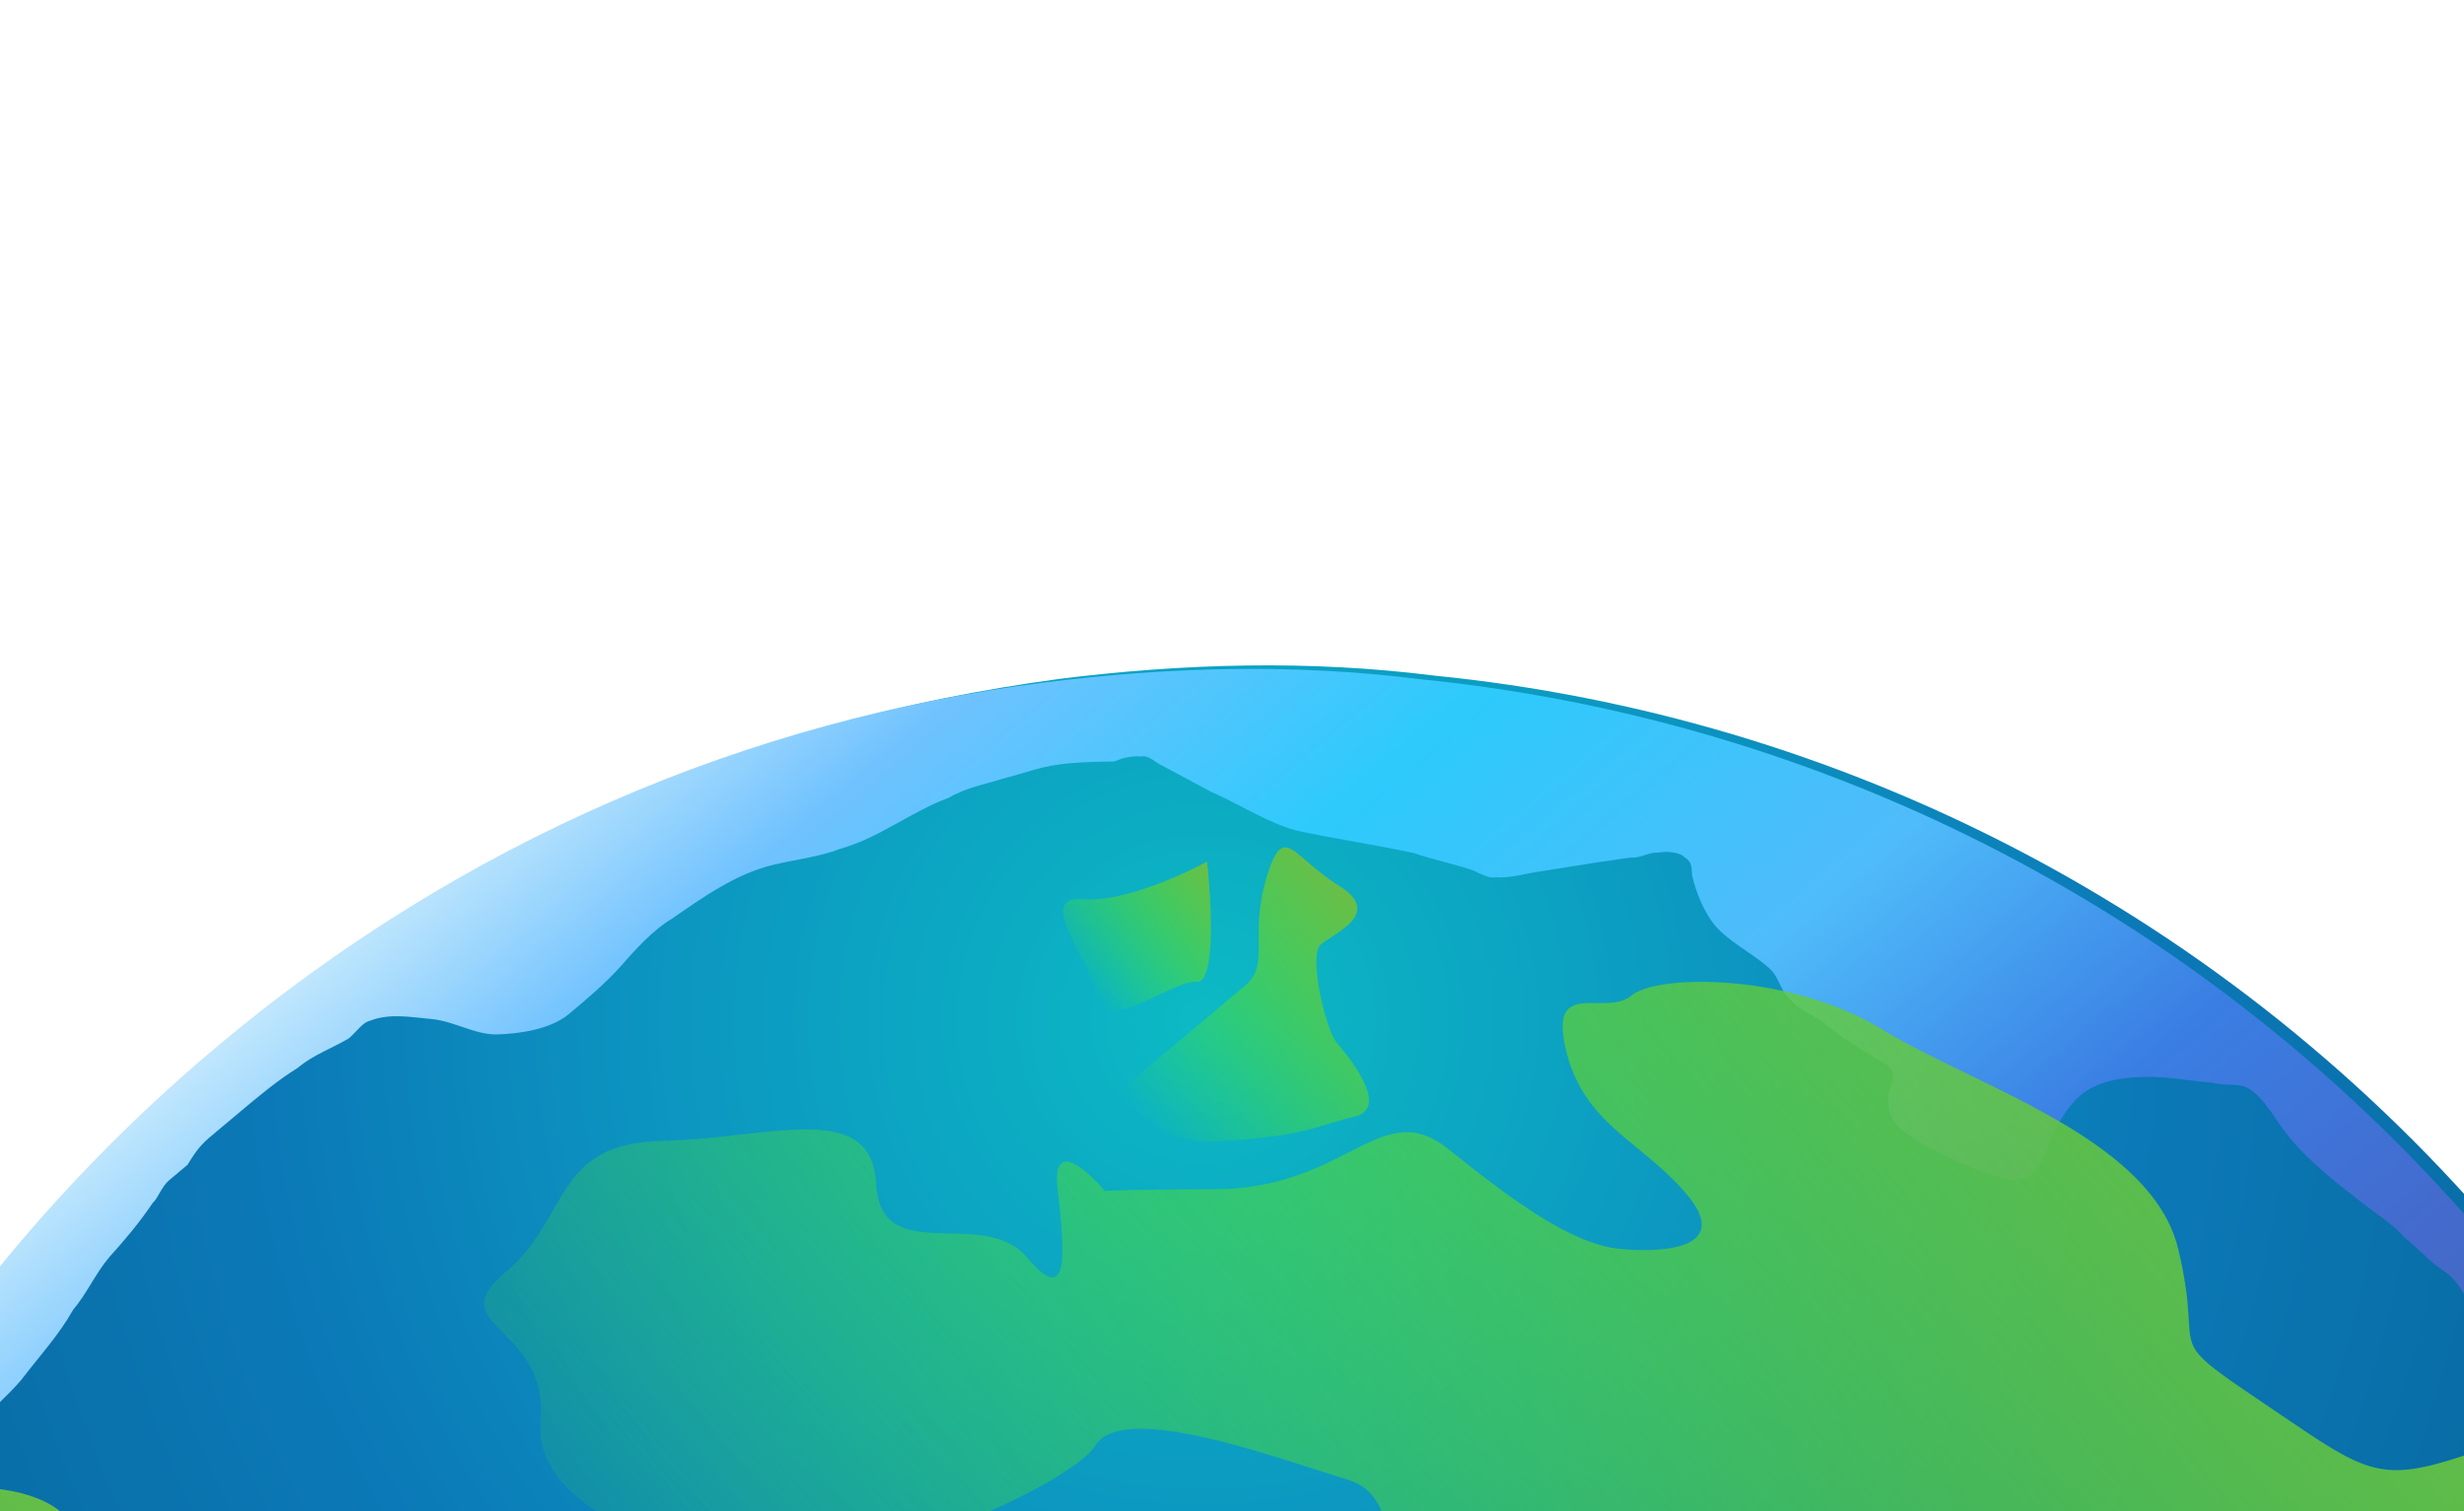 <svg width="1440" height="883" viewBox="0 0 1440 883" fill="none" xmlns="http://www.w3.org/2000/svg">
    <path fill-rule="evenodd" clip-rule="evenodd"
          d="M1346.99 2052.97C1276.72 2111.93 1201.81 2159.17 1123.8 2193.39C964.714 2264.4 791.423 2287.46 623.347 2267.09C504.314 2252.43 385.965 2213.77 279.293 2154.89C182.085 2101.09 92.217 2028.12 16.589 1937.99C6.334 1925.77 -5.202 1912.02 -13.929 1898.52C-27.784 1878.9 -42.919 1857.76 -56.774 1838.15C-156.371 1682.23 -204.713 1506.72 -203.521 1331.31C-203.487 1266.2 -196.305 1200.3 -183.506 1134.89C-173.708 1087.62 -159.574 1039.32 -142.63 991.258C-138.837 980.266 -135.045 969.274 -128.443 958.528C-128.443 958.528 -128.442 958.528 -126.915 957.246C-121.595 944.972 -117.802 933.98 -111.2 923.234C-93.957 887.94 -73.905 852.892 -52.571 819.371C-36.312 795.315 -20.052 771.259 -2.511 748.731C10.202 732.857 22.914 716.983 38.436 701.356C68.199 668.573 99.243 637.317 134.378 607.835C154.238 591.171 175.378 576.035 196.519 560.899C210.022 552.172 223.525 543.445 237.028 534.718C316.517 483.637 400.397 447.096 487.384 423.565C529.473 411.677 574.126 402.845 618.533 396.822C691.526 387.638 765.309 385.6 838.109 394.8C1073.86 418.256 1301.74 531.615 1465.82 727.151C1472.22 734.79 1478.63 742.428 1485.04 750.066C1491.45 757.704 1499.14 766.87 1504.02 775.79C1535.58 819.599 1564.08 865.973 1586.96 911.854C1600.07 939.896 1613.19 967.938 1623.5 995.734C1631.73 1014.86 1637.16 1033.73 1643.87 1054.13C1648.26 1068.67 1652.65 1083.21 1657.04 1097.75C1656.79 1100.56 1658.07 1102.09 1659.11 1106.43C1684.47 1204.9 1692.47 1307.51 1683.63 1408.65C1682.4 1422.7 1681.17 1436.75 1679.94 1450.79C1677.67 1460.5 1678.22 1470.46 1675.95 1480.17C1674.48 1497.03 1670.19 1513.64 1667.44 1528.97C1655.13 1588.76 1635.92 1646.53 1612.62 1702.52C1584.25 1767.98 1548.97 1831.42 1507.04 1890.04C1459.74 1945.35 1408.1 2001.7 1346.99 2052.97Z"
          fill="url(#paint0_radial_139_1023)"/>
    <path fill-rule="evenodd" clip-rule="evenodd"
          d="M1656.79 1100.56C1654.23 1097.5 1652.95 1095.97 1648.86 1094.2C1640.92 1087.84 1636.04 1078.92 1631.16 1070C1627.56 1062.61 1628.05 1056.99 1621.64 1049.36C1615.48 1038.91 1612.12 1028.71 1605.96 1018.26C1599.8 1007.81 1596.44 997.609 1591.81 985.879C1588.45 975.678 1584.36 973.904 1577.71 969.075C1571.05 964.247 1570.26 957.1 1566.66 949.708C1564.59 941.034 1558.18 933.396 1554.58 926.003C1542.25 905.108 1532.98 881.649 1522.18 859.472C1516.27 846.215 1507.29 835.522 1497.04 823.301C1489.35 814.135 1479.88 809.061 1472.19 799.895C1467.06 793.784 1464.75 787.92 1459.62 781.809C1456.02 774.417 1449.36 769.588 1444.24 763.478C1438.07 753.03 1435.76 747.165 1425.01 740.563C1417.07 734.207 1413.23 729.624 1405.29 723.268C1398.88 715.629 1388.14 709.027 1380.2 702.671C1365.61 691.486 1349.73 678.774 1338.2 665.025C1330.51 655.859 1323.31 641.074 1313.84 636C1308.47 632.699 1299.79 634.771 1292.89 632.752C1278.85 631.523 1266.33 629.012 1253.56 629.311C1240.8 629.609 1226.5 631.19 1215.81 640.162C1206.64 647.853 1199.8 661.409 1196 672.401C1190.68 684.675 1184.33 692.612 1170.53 688.574C1153.91 684.29 1136.27 675.668 1121.43 667.292C1110.68 660.69 1102.75 654.334 1103.73 643.096C1102.69 638.759 1106 633.386 1106.49 627.767C1105.45 623.43 1100.08 620.129 1095.99 618.356C1085.24 611.754 1074.49 605.151 1065.28 597.268C1058.62 592.439 1051.72 590.42 1046.59 584.309C1039.94 579.48 1040.67 571.052 1032.74 564.696C1023.52 556.812 1009.96 549.964 1002.27 540.798C995.864 533.16 991.228 521.431 989.156 512.756C988.12 508.419 989.893 504.328 984.52 501.027C981.956 497.972 973.528 497.235 969.191 498.271C963.572 497.779 958.989 501.624 953.37 501.133C946.224 501.923 941.886 502.959 934.74 503.749C923.256 505.576 911.773 507.402 900.289 509.228C893.142 510.018 882.941 513.372 874.513 512.635C870.176 513.671 864.802 510.37 860.711 508.596C849.719 504.804 837.199 502.293 826.207 498.5C803.977 493.725 780.22 490.23 757.99 485.455C741.379 481.17 723.978 469.74 707.613 462.646C698.148 457.572 688.684 452.497 679.219 447.423C675.128 445.649 671.283 441.066 666.946 442.102C661.327 441.611 656.989 442.647 651.125 444.965C638.359 445.263 622.785 445.316 609.773 448.424C601.099 450.496 595.234 452.814 586.56 454.886C576.358 458.24 564.875 460.066 554.427 466.23C532.496 474.219 514.164 489.601 490.951 496.063C479.222 500.699 464.929 502.279 451.918 505.387C430.232 510.568 410.619 524.422 392.533 536.995C382.085 543.158 371.146 554.94 363.262 564.159C353.851 574.66 343.157 583.632 332.464 592.605C321.77 601.578 303.14 604.195 290.375 604.493C277.609 604.792 265.582 596.662 251.534 595.433C240.296 594.45 227.777 591.939 216.048 596.575C211.71 597.611 208.409 602.984 203.826 606.829C193.379 612.993 183.177 616.346 174.011 624.037C162.036 631.483 151.342 640.456 139.121 650.71C133.011 655.837 128.428 659.683 122.318 664.81C116.207 669.938 112.906 675.311 109.605 680.684C106.55 683.248 101.967 687.093 98.912 689.657C94.329 693.502 92.309 700.403 89.254 702.967C81.125 714.995 73.24 724.213 63.829 734.714C55.945 743.933 50.625 756.206 42.741 765.425C34.366 780.262 23.427 792.045 12.241 806.636C4.357 815.855 -6.336 824.828 -14.22 834.046C-20.576 841.983 -26.932 849.92 -34.571 856.329C-46.792 866.584 -60.049 872.502 -72.27 882.756C-92.129 899.42 -105.579 923.722 -121.592 944.969C-126.421 951.623 -129.722 956.997 -134.551 963.652C-79.083 831.203 9.36 710.132 126.988 611.431C270.585 490.939 438.098 420.665 609.861 398.89C682.854 389.706 756.637 387.668 829.437 396.868C1065.19 420.324 1293.07 533.683 1457.14 729.219C1469.96 744.496 1484.06 761.3 1495.35 777.858C1576.35 871.289 1628.82 983.456 1656.79 1100.56Z"
          fill="url(#paint1_linear_139_1023)"/>
    <path
        d="M976.487 1369.43C1001.14 1411.22 1026.21 1475.23 1035.66 1502.01L1074.12 1547.83C1086.93 1563.11 1096.33 1698.4 1070.96 1745.72C1045.58 1793.04 1122.23 1806.83 1154.28 1845.02C1186.32 1883.21 979.564 1900.51 923.375 1895.59C867.185 1890.68 850.944 1995.42 842.077 2015.87C833.21 2036.33 784.659 2025 717.145 2068.64C649.631 2112.27 546.384 2159.86 480.099 2189.45C427.07 2213.12 341.352 2184.39 305.122 2167.06C291.485 2161.15 268.249 2135.53 284.401 2080.32C304.591 2011.31 368.157 1931.94 392.3 1898.67C416.443 1865.39 634.526 1799.55 534.438 1649.24C434.349 1498.94 368.595 1684.28 351.033 1399.64C333.471 1115.01 752.167 1102.1 787.9 1098.15C823.632 1094.2 832.764 1151.62 913.361 1201.13C977.838 1240.74 1012.86 1304.2 1022.32 1330.98C996.767 1326.39 951.834 1327.64 976.487 1369.43Z"
        fill="url(#paint2_linear_139_1023)"/>
    <path
        d="M-85.451 973.141C-66.448 965.722 -37.456 900.893 -25.336 869.406C-2.196 867.753 44.581 872.558 46.572 904.995C49.061 945.541 155.219 984.367 170.044 1014.56C184.869 1044.76 225.935 1106.22 212.679 1128.01C199.422 1149.79 156.244 1186.02 148.236 1214.06C141.829 1236.49 92.721 1260.64 68.968 1269.91C61.05 1273 40.832 1276.47 23.302 1265.6C1.388 1252.01 38.127 1295.79 57.28 1343.67C76.433 1391.55 -6.243 1418.29 -26.588 1456.68C-46.933 1495.07 -44.716 1610.45 -46.556 1633.31C-48.395 1656.17 -77.397 1659.19 -81.725 1641.51C-86.054 1623.82 -90.488 1393.05 -130.634 1320.15C-162.752 1261.83 -142.679 1088.67 -128.629 1009.37C-122.154 1000.39 -104.453 980.559 -85.451 973.141Z"
        fill="url(#paint3_linear_139_1023)"/>
    <path
        d="M658.656 633.891L689.208 608.254L727.399 576.209C742.674 563.391 729.857 548.114 739.953 513.61C750.049 479.107 755.229 500.792 782.095 517.297C808.96 533.803 779.637 545.392 771.999 551.801C764.361 558.21 774.721 601.581 781.13 609.219C787.539 616.857 813.176 647.41 791.49 652.59C769.805 657.77 762.167 664.179 712.387 666.902C672.563 669.079 659.973 645.802 658.656 633.891Z"
        fill="url(#paint4_linear_139_1023)"/>
    <path
        d="M699.303 573.741C710.541 574.724 708.082 527.326 705.448 503.505C690.581 511.641 655.229 527.421 632.754 525.454C604.659 522.996 636.705 561.187 641.885 582.872C647.065 604.558 685.256 572.512 699.303 573.741Z"
        fill="url(#paint5_linear_139_1023)"/>
    <path fill-rule="evenodd" clip-rule="evenodd"
          d="M1142.87 1490.14C1118.42 1510.65 1094.4 1504.77 1085.45 1499.27L1100.98 1564.34C1106.49 1555.38 1123.9 1545.1 1149.54 1575.66C1165.56 1594.75 1149.43 1637.57 1133.3 1680.4C1117.17 1723.22 1101.03 1766.04 1117.06 1785.14C1149.1 1823.33 1279.48 1870.13 1321.62 1873.81C1355.33 1876.76 1363.58 1825.58 1363.49 1799.62C1343.95 1807.35 1307.06 1797.52 1315.91 1696.37C1326.98 1569.94 1361.48 1580.05 1369.38 1651.51C1375.71 1708.68 1400.29 1729.71 1411.78 1733.07C1425.42 1738.98 1455.56 1766.62 1467.01 1829.91C1478.46 1893.2 1309.82 2035.56 1224.08 2098.83C1298 2062.84 1459.05 1969.35 1511.87 1883.38C1676.93 1614.72 1684.04 1452.56 1689.92 1304.45C1694.62 1185.96 1613.44 965.125 1572.26 869.517C1544.99 857.694 1480.23 837.401 1439.43 850.818C1391.49 866.582 1382.94 860.778 1332.16 826.278C1328.91 824.07 1325.49 821.745 1321.87 819.301C1280.35 791.241 1280.3 790.416 1279.14 771.193C1278.62 762.571 1277.87 750.247 1273.06 730.103C1261.52 681.808 1201.5 652.67 1149.36 627.357C1131.26 618.573 1114.12 610.25 1100.28 601.747C1046.55 568.739 968.671 569 953.394 581.819C947.983 586.36 940.312 586.262 933.123 586.17C920.018 586.003 908.512 585.856 915.204 613.865C922.011 642.354 939.23 656.484 957.513 671.486C967.065 679.323 976.906 687.399 985.704 697.884C1011.34 728.44 975.606 732.385 947.514 729.93C919.422 727.475 886.142 703.325 846.46 671.547C825.249 654.56 809.956 662.356 788.421 673.334C769.67 682.893 746.186 694.864 709.942 694.987C665.152 695.14 649.353 695.632 645.75 696.048C634.973 683.344 614.891 665.753 618.014 694.022L618.021 694.086C621.967 729.8 625.907 765.47 600.283 734.932C589.077 721.577 571.331 721.171 554.676 720.79C533.223 720.299 513.579 719.849 512.045 691.828C510.001 654.495 476.506 658.199 432.959 663.014C418.444 664.619 402.811 666.347 386.855 666.721C345.949 667.678 335.513 685.836 323.24 707.19C316.363 719.156 308.909 732.125 295.194 743.633C275.424 760.222 282.992 767.823 294.21 779.091C304.663 789.59 318.286 803.273 315.914 830.375C311.369 882.333 394.055 905.613 433.815 916.807C437.053 917.719 440.006 918.55 442.604 919.31C477.108 929.407 623.729 871.457 640.231 844.594C654.223 821.817 725.28 844.734 767.607 858.385C775.2 860.834 781.868 862.984 787.116 864.519C811.985 871.793 813.046 899.045 814.657 940.45C815.282 956.498 815.989 974.671 818.197 994.632C823.044 1038.45 821.023 1039.1 811.409 1042.19C805.342 1044.14 796.252 1047.06 783.958 1062.41C768.069 1082.25 778.911 1079.66 797.885 1075.13C816.859 1070.6 843.963 1064.13 860.601 1076.2C893.875 1100.34 911.61 1059.43 880.793 1007.19C849.976 954.951 857.353 870.665 876.581 893.579L959.9 992.875C991.946 1031.07 988.253 1073.21 960.161 1070.75C932.07 1068.29 965.605 1170.31 984.833 1193.22C998.873 1209.95 1013.43 1177.67 1030.14 1140.61C1036.31 1126.92 1042.78 1112.57 1049.62 1099.81C1067.32 1066.81 1079.03 1102.11 1088.85 1131.68C1093.11 1144.52 1097.02 1156.28 1100.9 1160.91C1113.71 1176.18 1104.85 1196.64 1062.71 1192.95C1020.56 1189.27 1068.15 1292.51 1087.38 1315.43L1164.29 1407.09C1196.33 1445.28 1173.42 1464.5 1142.87 1490.14ZM1140.58 1192.69C1152.99 1212.65 1181.9 1254.34 1198.26 1261.44C1214.63 1268.53 1228.26 1323.04 1233.03 1349.41C1239.03 1361.73 1252.8 1382.28 1259.9 1365.91C1268.76 1345.45 1283.78 1254.76 1250.5 1230.62C1217.23 1206.48 1141.81 1178.64 1140.58 1192.69Z"
          fill="url(#paint6_linear_139_1023)"/>
    <defs>
        <radialGradient id="paint0_radial_139_1023" cx="0" cy="0" r="1" gradientUnits="userSpaceOnUse"
                        gradientTransform="translate(703.145 596.628) rotate(50) scale(1517.6 1517.6)">
            <stop offset="0.006" stop-color="#0CB9C4"/>
            <stop offset="0.206" stop-color="#0C96C1"/>
            <stop offset="0.361" stop-color="#0B79B7"/>
            <stop offset="0.502" stop-color="#096EA7"/>
            <stop offset="0.633" stop-color="#075E8F"/>
            <stop offset="0.758" stop-color="#044A72"/>
            <stop offset="0.872" stop-color="#003C74"/>
        </radialGradient>
        <linearGradient id="paint1_linear_139_1023" x1="332.002" y1="438.545" x2="1205.57" y2="1479.62"
                        gradientUnits="userSpaceOnUse">
            <stop stop-color="#C1E7FD"/>
            <stop offset="0.089" stop-color="#70C2FE"/>
            <stop offset="0.233" stop-color="#2DCAFC"/>
            <stop offset="0.395" stop-color="#4FBCFA"/>
            <stop offset="0.538" stop-color="#3A7EE3"/>
            <stop offset="0.671" stop-color="#446ACD"/>
            <stop offset="0.796" stop-color="#4268B1"/>
            <stop offset="0.914" stop-color="#1F598E"/>
            <stop offset="1" stop-color="#005D72"/>
        </linearGradient>
        <linearGradient id="paint2_linear_139_1023" x1="1038.07" y1="1329.2" x2="192.807" y2="2038.46"
                        gradientUnits="userSpaceOnUse">
            <stop stop-color="#6ABE47"/>
            <stop offset="1" stop-color="#4BFF00" stop-opacity="0"/>
        </linearGradient>
        <linearGradient id="paint3_linear_139_1023" x1="204.316" y1="1054.17" x2="-253.972" y2="1438.72"
                        gradientUnits="userSpaceOnUse">
            <stop stop-color="#6ABE47"/>
            <stop offset="1" stop-color="#4BFF00" stop-opacity="0"/>
        </linearGradient>
        <linearGradient id="paint4_linear_139_1023" x1="807.199" y1="544.093" x2="671.95" y2="657.58"
                        gradientUnits="userSpaceOnUse">
            <stop stop-color="#6ABE47"/>
            <stop offset="1" stop-color="#4BFF00" stop-opacity="0"/>
        </linearGradient>
        <linearGradient id="paint5_linear_139_1023" x1="710.721" y1="509.789" x2="633.336" y2="574.724"
                        gradientUnits="userSpaceOnUse">
            <stop stop-color="#6ABE47"/>
            <stop offset="1" stop-color="#4BFF00" stop-opacity="0"/>
        </linearGradient>
        <linearGradient id="paint6_linear_139_1023" x1="1513.23" y1="799.171" x2="703.592" y2="1478.54"
                        gradientUnits="userSpaceOnUse">
            <stop stop-color="#6ABE47"/>
            <stop offset="1" stop-color="#4BFF00" stop-opacity="0"/>
        </linearGradient>
    </defs>
</svg>
